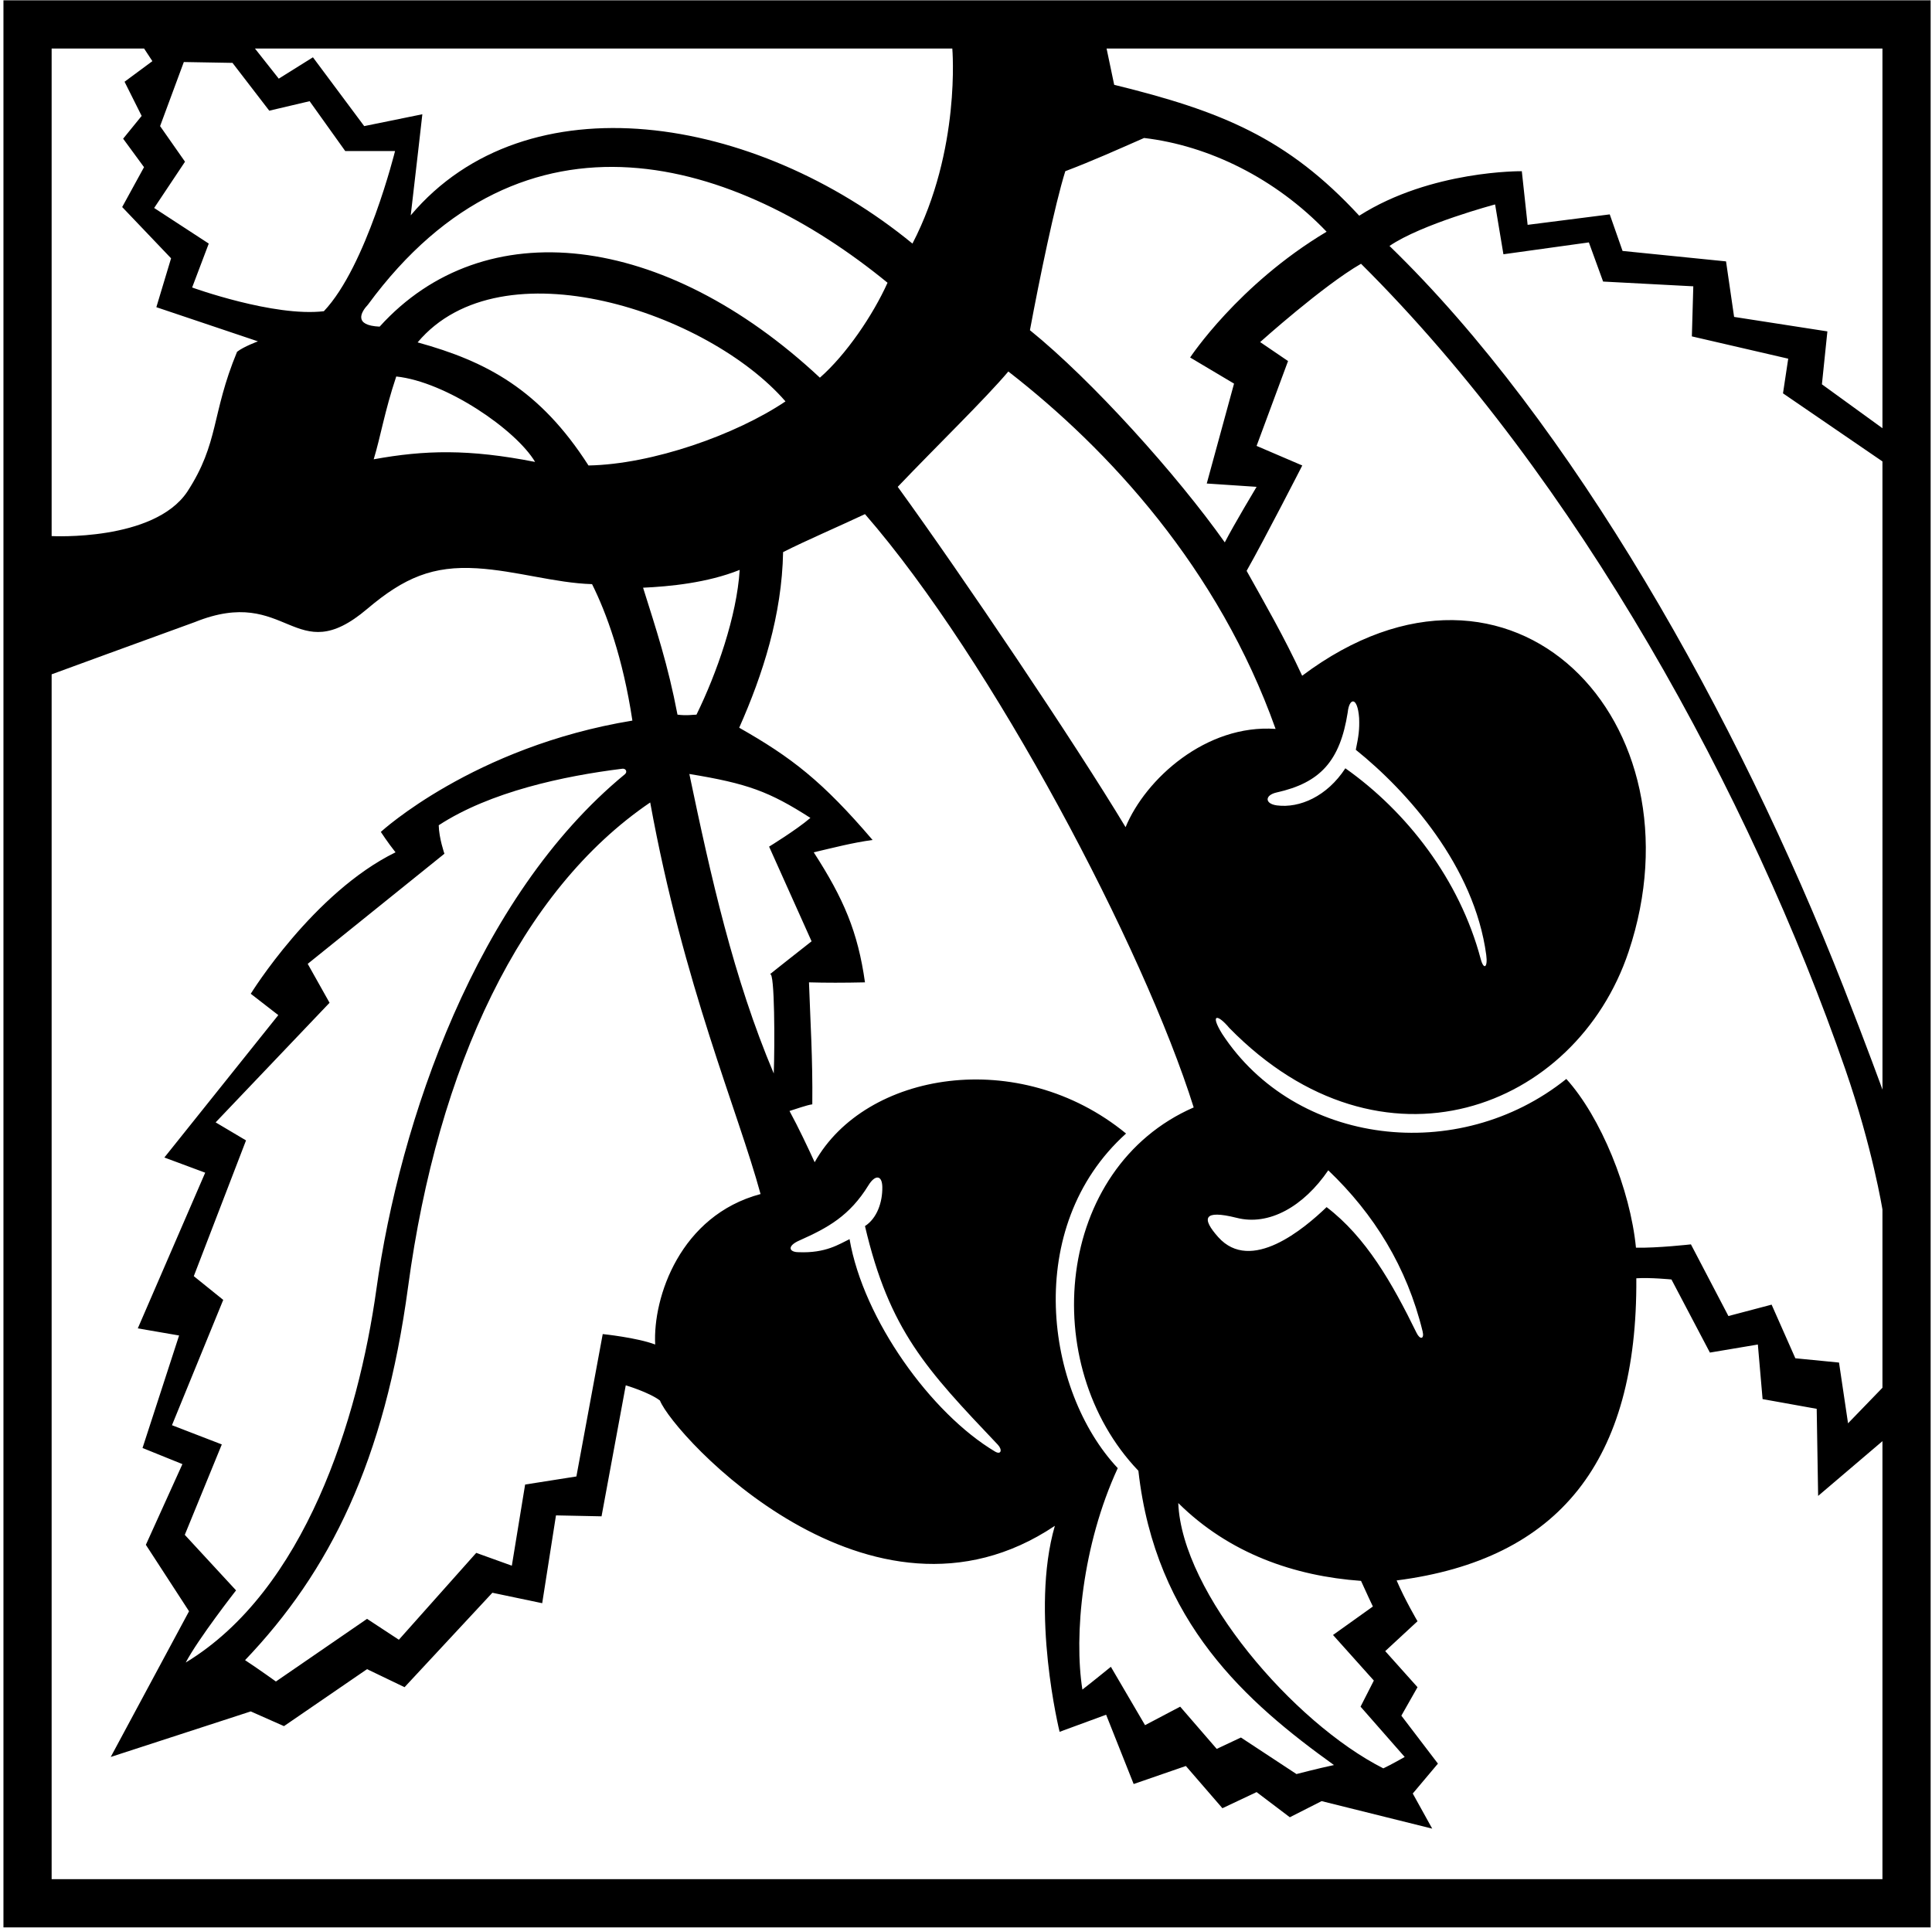 <?xml version="1.0" encoding="UTF-8"?>
<svg xmlns="http://www.w3.org/2000/svg" xmlns:xlink="http://www.w3.org/1999/xlink" width="464pt" height="463pt" viewBox="0 0 464 463" version="1.1">
<g id="surface1">
<path style=" stroke:none;fill-rule:nonzero;fill:rgb(0%,0%,0%);fill-opacity:1;" d="M 0.828 0.078 L 0.828 462.922 L 463.672 462.922 L 463.672 0.078 Z M 452.098 11.652 L 452.098 102.848 L 437.562 92.305 L 438.875 79.594 L 416.473 76.117 L 414.535 62.781 L 389.684 60.273 L 386.605 51.492 L 366.883 54.004 L 365.488 41.121 C 365.488 41.121 343.684 40.836 326.441 51.809 C 309.199 33.141 293.363 26.695 267.59 20.371 C 266.594 15.613 265.762 11.652 265.762 11.652 Z M 255.848 41.121 C 262.461 38.613 268.273 35.988 274.773 33.141 C 290.277 34.965 306.352 42.828 318.605 55.656 C 297.371 68.336 285.828 85.863 285.828 85.863 L 296.375 92.137 L 289.82 116.133 L 301.789 116.93 C 301.789 116.93 296.316 126.051 294.152 130.27 C 282.695 114.078 262.238 91.332 247.355 79.309 C 249.637 67.055 253.34 49.102 255.848 41.121 Z M 306.352 175.07 C 289.668 173.895 275.113 187.078 270.324 198.668 C 258.184 178.488 231.109 138.305 215.605 116.93 C 225.125 106.953 236.582 95.84 242.168 89.227 C 266.363 108.008 292.672 136.594 306.352 175.07 Z M 356.945 229.371 C 357.352 232.414 356.34 233.059 355.613 230.328 C 350.539 211.227 337.871 194.957 323.109 184.531 C 318.691 191.305 312.113 194.137 306.699 193.449 C 303.695 193.066 303.711 190.98 306.605 190.336 C 317.031 188.016 321.832 182.852 323.68 171.078 C 324.02 167.66 326.016 167.09 326.414 172.449 C 326.527 175.184 326.301 176.781 325.617 180.086 C 338.051 190.078 354.094 208.086 356.945 229.371 Z M 337.359 421.992 C 337.359 421.992 333.938 423.934 332.227 424.73 C 310.598 413.785 283.836 382.551 282.98 361.004 C 295.234 373.145 310.91 378.559 326.871 379.699 C 328.012 382.266 329.719 385.855 329.719 385.855 L 320.145 392.695 L 329.949 403.641 L 326.758 409.91 Z M 270.441 272.254 C 244.73 251.16 207.801 257.422 195.656 279.152 C 194.059 275.676 191.781 270.828 189.613 266.84 C 191.098 266.383 193.773 265.414 195.086 265.242 C 195.199 254.016 194.629 245.75 194.289 235.945 C 198.336 236.059 202.609 236.059 207.738 235.945 C 206.031 223.805 202.609 215.824 195.43 204.711 C 200.328 203.57 204.605 202.43 209.562 201.746 C 197.48 187.609 190.07 181.91 177.531 174.785 C 183.23 161.961 187.789 147.711 188.074 132.605 C 193.605 129.812 201.184 126.562 207.738 123.484 C 238.234 158.539 274.684 227.734 286.684 265.984 C 253.41 280.504 249.09 327.828 273.402 353.254 C 277.477 389.715 299.523 408.953 320.371 423.934 C 316.609 424.73 311.367 426.098 311.367 426.098 L 298.027 417.32 L 292.215 420.055 L 283.438 409.91 L 275 414.355 L 266.793 400.336 C 266.793 400.336 262.746 403.641 259.953 405.805 C 257.898 392.809 259.895 371.148 268.445 352.625 C 251.059 334.102 245.527 294.719 270.441 272.254 Z M 239.617 346.965 C 240.809 348.219 240.43 349.504 238.973 348.637 C 223.645 339.512 207.367 316.945 204.035 297.621 C 201.562 298.797 198.336 301.039 191.781 300.754 C 189.5 300.754 188.902 299.266 192.066 297.906 C 198.777 294.91 204.035 292.059 208.578 284.676 C 210.164 282.098 211.852 282.18 211.902 285.082 C 211.965 288.766 210.625 292.613 207.738 294.484 C 213.605 319.539 222.457 328.891 239.617 346.965 Z M 184.941 234.008 C 186.078 233.211 186.078 251.164 185.832 257.836 C 176.141 234.922 170.691 210.41 165.559 185.898 C 179.523 188.18 184.77 190.117 194.629 196.445 C 191.324 199.297 184.711 203.344 184.711 203.344 L 194.914 226.086 C 194.914 226.086 183.801 234.805 184.941 234.008 Z M 157.352 322.93 C 153.02 321.273 144.754 320.422 144.754 320.422 L 138.43 354.621 L 126.117 356.559 L 122.926 376.051 L 114.375 372.973 L 95.793 393.836 L 88.152 388.82 L 66.266 403.867 C 66.266 403.867 62.391 401.074 58.855 398.738 C 79.207 377.418 92.367 350.969 98.016 309.02 C 105.133 256.172 125.09 213.828 156.156 192.738 C 164.137 236.629 177.246 266.84 182.66 286.789 C 163.387 291.93 156.773 311.555 157.352 322.93 Z M 41.301 342.309 L 53.613 312.211 L 46.543 306.512 L 59.086 273.906 L 51.789 269.574 L 79.148 240.848 L 73.902 231.5 L 106.734 205.051 C 106.734 205.051 105.426 201.289 105.367 198.211 C 117.68 190.176 135.336 186.383 149.453 184.637 C 150.336 184.527 150.734 185.418 150.07 185.965 C 114.316 215.383 96 269.457 90.398 309.641 C 86.039 340.898 73.219 381.98 44.605 399.309 C 47.684 393.492 56.691 381.98 56.691 381.98 L 44.379 368.641 L 53.27 346.926 Z M 95.164 90.426 C 107.137 91.68 123.949 103.25 128.512 110.945 C 112.551 107.809 102.004 108.094 89.75 110.316 C 91.461 104.676 92.316 98.977 95.164 90.426 Z M 88.383 73.152 C 125.945 22.023 176.871 38.223 213.156 67.91 C 209.672 75.66 203.227 85.184 196.91 90.711 C 159.516 55.789 116.348 50.633 91.176 78.453 C 84.906 78.172 86.613 75.035 88.383 73.152 Z M 100.297 82.234 C 120.395 58.309 170.121 75.035 188.645 96.41 C 176.789 104.391 156.727 111.516 141.336 111.801 C 129.648 93.559 116.824 86.793 100.297 82.234 Z M 177.645 136.879 C 176.961 147.996 172.113 161.789 167.27 171.648 C 166.414 171.648 164.988 171.934 162.711 171.648 C 160.43 159.68 157.578 151.129 154.445 141.156 C 160.715 140.871 169.836 140.016 177.645 136.879 Z M 318.605 289.926 C 313.242 295.078 300.438 305.926 292.578 297.133 C 288.531 292.598 288.965 290.496 296.945 292.488 C 304.828 294.539 313.133 289.684 319.004 281.09 C 330.004 291.578 337.906 304.344 341.664 319.785 C 342.113 321.633 341.059 321.879 340.203 320.125 C 334.34 308.125 328.055 297.137 318.605 289.926 Z M 228.711 11.652 C 228.711 11.652 230.824 35.988 219.141 58.504 C 181.398 27.531 126.512 18.668 98.641 51.723 C 99.727 42.547 101.434 27.441 101.434 27.441 L 87.469 30.289 L 75.156 13.762 L 66.949 18.891 L 61.227 11.652 Z M 38.449 30.289 L 44.148 14.898 L 55.836 15.102 L 64.668 26.586 L 74.359 24.305 L 82.91 36.273 L 94.879 36.273 C 94.879 36.273 88.039 63.922 77.781 74.75 C 65.809 76.176 46.145 69.051 46.145 69.051 L 50.137 58.504 L 37.023 49.953 L 44.434 38.84 Z M 12.402 11.652 L 34.602 11.652 L 36.598 14.688 L 29.914 19.633 L 34.02 27.84 L 29.574 33.312 L 34.59 40.152 L 29.344 49.727 L 41.086 62.039 L 37.551 73.781 L 61.949 81.988 C 61.949 81.988 58.527 83.242 56.934 84.496 C 50.695 99.547 52.668 106.312 44.961 118.129 C 36.91 130.086 12.402 128.758 12.402 128.758 Z M 452.098 451.348 L 12.402 451.348 L 12.402 161.961 C 12.402 161.961 37.309 152.84 46.773 149.422 C 69.27 140.348 70.641 161.129 88.199 146.238 C 97.133 138.664 104.02 135.855 114.566 136.496 C 123.977 137.07 133.297 140.031 142.191 140.301 C 145.609 147.141 149.602 157.969 151.879 173.074 C 113.691 179.344 91.461 199.809 91.461 199.809 C 91.461 199.809 93.168 202.43 94.992 204.711 C 75.215 214.398 60.223 238.684 60.223 238.684 L 66.836 243.812 L 39.477 278.012 L 49.281 281.66 L 33.094 319.051 L 43.012 320.762 L 34.23 347.781 L 43.809 351.656 L 35.031 371.035 L 45.402 386.996 L 26.594 421.992 L 60.223 411.051 L 68.203 414.586 L 88.152 400.902 L 97.16 405.234 L 118.25 382.551 L 130.219 385.059 L 133.527 363.969 L 144.469 364.195 L 150.285 332.73 C 150.285 332.73 155.871 334.387 158.492 336.379 C 161.855 344.785 209.031 396.191 253.34 366.477 C 247.355 387.109 254.48 415.953 254.48 415.953 L 265.652 411.848 L 272.266 428.492 L 284.805 424.16 L 293.582 434.305 L 301.789 430.43 L 309.77 436.473 L 317.406 432.598 L 343.969 439.207 L 339.297 430.773 L 345.34 423.59 L 336.559 412.074 L 340.438 405.234 L 332.684 396.57 L 340.438 389.391 C 340.438 389.391 337.414 384.262 335.422 379.594 C 374.465 374.578 393.293 350.895 392.988 307.023 C 396.297 306.797 401.426 307.309 401.426 307.309 L 410.66 324.867 L 422.176 322.93 L 423.312 336.039 L 436.309 338.375 L 436.652 359.293 L 452.098 346.141 Z M 452.098 333.316 L 443.836 341.852 L 441.668 327.262 L 431.18 326.234 L 425.48 313.352 L 415.105 316.09 L 406.102 298.875 C 406.102 298.875 398.035 299.785 392.902 299.672 C 391.535 285.648 384.441 268.266 376.176 259.145 C 350.238 279.949 311.082 275.16 293.523 248.316 C 290.562 243.527 292.328 243.414 295.234 246.891 C 331.961 284.383 378.453 266.457 391.129 228.598 C 409.605 173.406 363.176 124.469 312.734 162.301 C 308.344 152.84 303.844 145.09 299.395 137.109 C 303.727 129.469 312.762 111.801 312.762 111.801 L 301.789 107.098 L 309.344 86.719 L 302.645 82.16 C 302.645 82.16 317.75 68.594 326.871 63.352 C 378.848 115.012 420.375 190.988 443.16 256.766 C 449.719 275.699 452.098 290.496 452.098 290.496 Z M 442.766 237.125 C 417.191 171.918 377.5 101.477 333.711 59.074 C 341.406 53.805 359.074 49.102 359.074 49.102 L 361.07 61.07 L 381.59 58.219 L 385.012 67.625 L 406.672 68.766 L 406.328 80.793 L 429.469 86.148 L 428.215 94.473 L 452.098 110.824 L 452.105 261.711 C 452.105 261.711 448.453 251.621 442.766 237.125 "/>
</g>
</svg>
